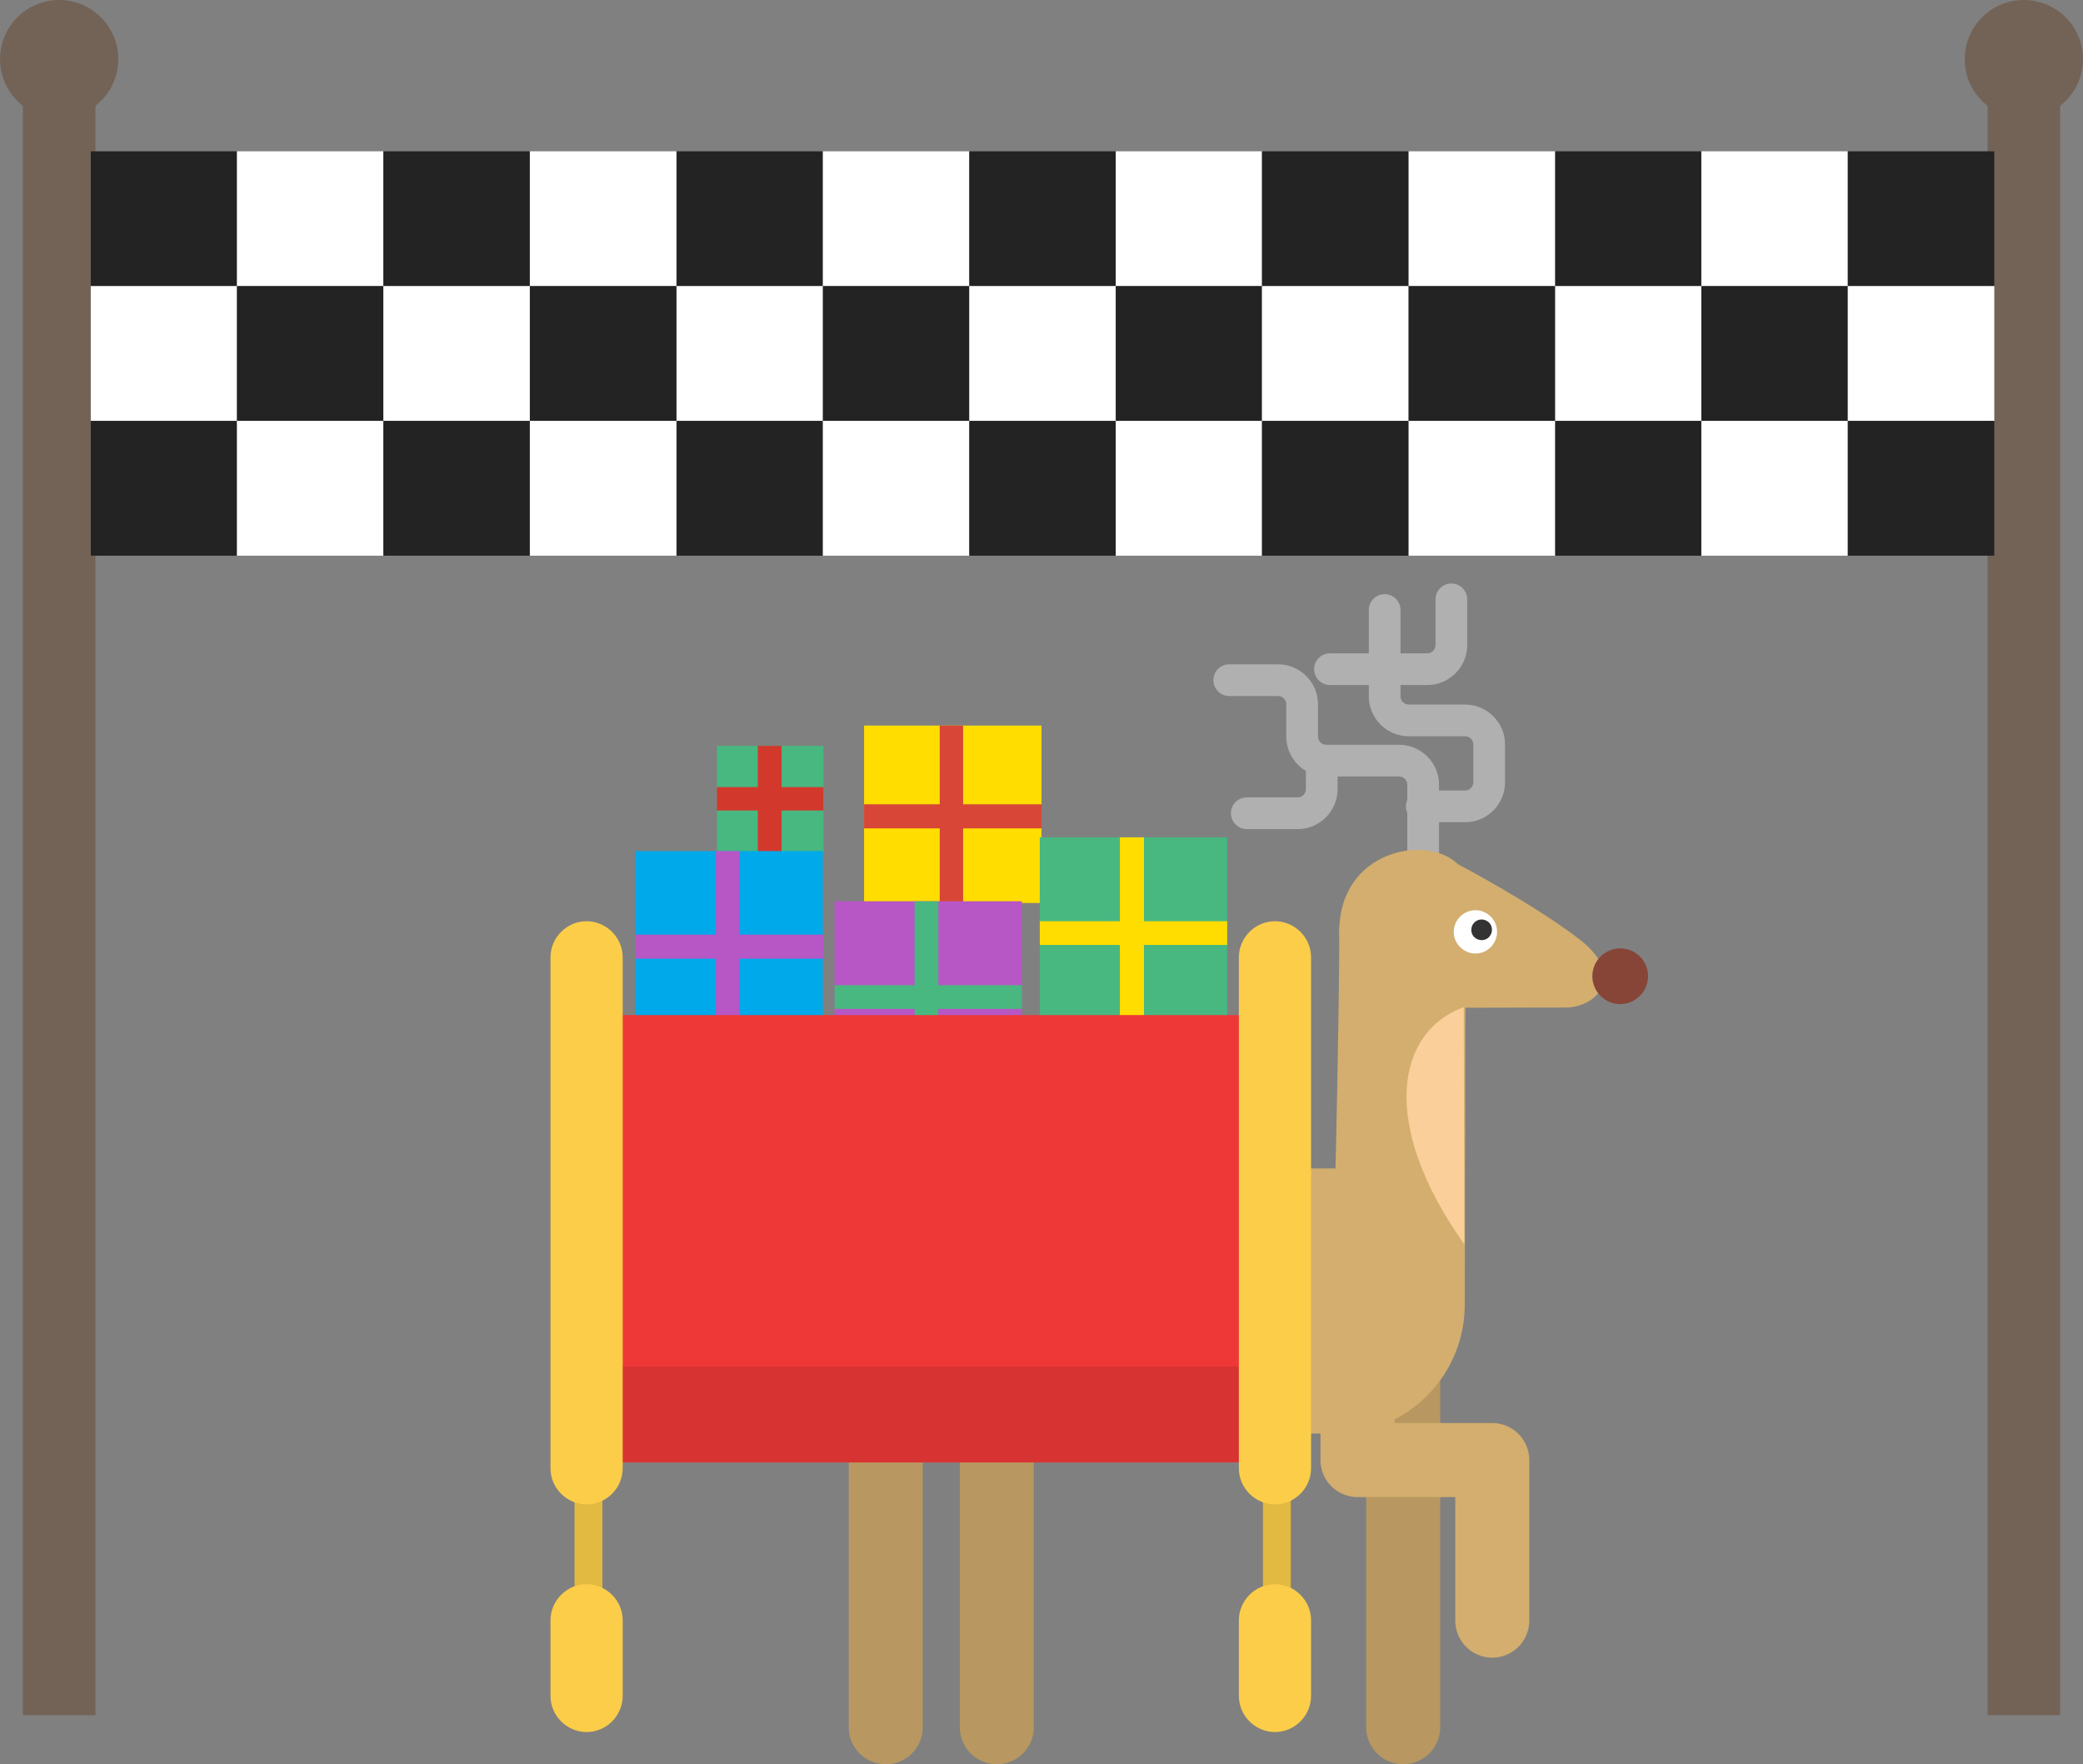 <svg xmlns="http://www.w3.org/2000/svg" xmlns:xlink="http://www.w3.org/1999/xlink" version="1.1" id="Layer_2" x="0px" y="0px" viewBox="2.3 189.1 605.8 513.1" enable-background="new 2.3 189.1 605.8 513.1" xml:space="preserve"><rect x="2.3" y="189.1" width="605.8" height="513.1" fill="#808080" stroke="none"/><g><line fill="none" stroke="#B89860" stroke-width="21.527" stroke-linecap="round" stroke-linejoin="round" stroke-miterlimit="10" x1="410.4" y1="576.8" x2="410.4" y2="691.4"/><path fill="none" stroke="#B0B0B0" stroke-width="9.226" stroke-linecap="round" stroke-linejoin="round" stroke-miterlimit="10" d=" M416.2 438.5v-21.2c0-3.9-3.2-7-7-7H388c-3.9 0-7-3.2-7-7v-9.4c0-3.9-3.2-7-7-7h-14.2"/><path fill="none" stroke="#B0B0B0" stroke-width="9.226" stroke-linecap="round" stroke-linejoin="round" stroke-miterlimit="10" d=" M415.8 423.6h12.6c3.9 0 7-3.2 7-7v-11c0-3.9-3.2-7-7-7H412c-3.9 0-7-3.2-7-7v-25.1"/><path fill="none" stroke="#B0B0B0" stroke-width="9.226" stroke-linecap="round" stroke-linejoin="round" stroke-miterlimit="10" d=" M389.1 383.7h28.3c3.9 0 7-3.2 7-7v-13.3"/><path fill="#D3AE6E" d="M391.8 460.1c0 23.9-1.1 68.8-1.1 68.8H290.7c-20.7 0-37.5 16.8-37.5 37.5v2.1c0 20.7 16.8 37.5 37.5 37.5 h100.1c20.7 0 37.5-16.8 37.5-37.5l0.2-100.2C428.5 443.9 391.8 440.2 391.8 460.1z"/><path fill="#D3AE6E" d="M391.8 460.1c0-23.9 25.6-28.5 34.5-19.7c0 0 21.9 11.5 35.4 21.9c13.5 10.4 5.2 19.8-4.1 19.8l-42.7 0.1 C403.8 482.1 391.8 474.2 391.8 460.1z"/><path fill="#FFFFFF" d="M437.7 460.1c0 3.4-2.8 6.3-6.3 6.3l0 0c-3.4 0-6.3-2.8-6.3-6.3l0 0c0-3.4 2.8-6.3 6.3-6.3l0 0 C434.9 453.8 437.7 456.7 437.7 460.1L437.7 460.1z"/><polyline fill="none" stroke="#D3AE6E" stroke-width="21.527" stroke-linecap="round" stroke-linejoin="round" stroke-miterlimit="10" points="397.1,579.2 397.1,613.7 436.3,613.7 436.3,660.4"/><line fill="none" stroke="#B89860" stroke-width="21.527" stroke-linecap="round" stroke-linejoin="round" stroke-miterlimit="10" x1="259.9" y1="576.8" x2="259.9" y2="691.4"/><line fill="none" stroke="#B89860" stroke-width="21.527" stroke-linecap="round" stroke-linejoin="round" stroke-miterlimit="10" x1="292.2" y1="576.8" x2="292.2" y2="691.4"/><path fill="#864537" d="M481.6 473c0 4.5-3.7 8.1-8.1 8.1l0 0c-4.5 0-8.1-3.7-8.1-8.1l0 0c0-4.5 3.7-8.1 8.1-8.1l0 0 C477.9 464.9 481.6 468.4 481.6 473L481.6 473z"/><path fill="none" stroke="#B0B0B0" stroke-width="9.226" stroke-linecap="round" stroke-linejoin="round" stroke-miterlimit="10" d=" M386.7 411.6v7c0 3.9-3.2 7-7 7h-14.8"/><path fill="#FBCF99" d="M428.2 551c-25.1-35.3-19.6-62-0.2-69L428.2 551z"/><path fill="#333333" d="M434.7 456.9c1.5 0.8 1.9 2.7 1.1 4.1l0 0c-0.8 1.5-2.7 1.9-4.1 1.1l0 0c-1.5-0.8-1.9-2.7-1.1-4.1l0 0 C431.5 456.5 433.3 456.1 434.7 456.9L434.7 456.9z"/><rect x="169.4" y="618.4" fill="#FBCD48" width="8.1" height="38.3"/><rect x="369.6" y="618.4" fill="#FBCD48" width="8.1" height="38.3"/><rect x="169.4" y="618.4" opacity="0.1" enable-background="new    " width="8.1" height="38.3"/><rect x="369.6" y="618.4" opacity="0.1" enable-background="new    " width="8.1" height="38.3"/><g><rect x="253.6" y="400.1" fill="#FFDD00" width="51.6" height="51.6"/><g><polygon fill="#D84637" points="282.4,423 282.4,400.1 275.6,400.1 275.6,423 253.6,423 253.6,430 275.6,430 275.6,451.8 282.4,451.8 282.4,430 305.2,430 305.2,423"/></g></g><g><rect x="210.8" y="406" fill="#48B780" width="31" height="31"/><g><polygon fill="#D2392C" points="229.6,418 229.6,406 222.7,406 222.7,418 210.8,418 210.8,424.8 222.7,424.8 222.7,437 229.6,437 229.6,424.8 241.8,424.8 241.8,418"/></g></g><g><rect x="245" y="451.2" fill="#B757C5" width="54.5" height="54.5"/><g><polygon fill="#48B780" points="275.2,475.6 275.2,451.2 268.3,451.2 268.3,475.6 245,475.6 245,482.5 268.3,482.5 268.3,505.8 275.2,505.8 275.2,482.5 299.5,482.5 299.5,475.6"/></g></g><g><rect x="187.1" y="436.6" fill="#00A9E9" width="54.5" height="54.5"/><g><polygon fill="#B757C5" points="217.4,460.9 217.4,436.6 210.5,436.6 210.5,460.9 187.1,460.9 187.1,467.9 210.5,467.9 210.5,491.2 217.4,491.2 217.4,467.9 241.7,467.9 241.7,460.9"/></g></g><g><rect x="304.7" y="432.6" fill="#48B780" width="54.5" height="54.5"/><g><polygon fill="#FFDD00" points="335,457 335,432.6 328,432.6 328,457 304.7,457 304.7,463.9 328,463.9 328,487.1 335,487.1 335,463.9 359.2,463.9 359.2,457"/></g></g><rect x="172.9" y="484.3" fill="#EE3837" width="196.8" height="130.1"/><rect x="172.9" y="586.5" opacity="0.1" enable-background="new    " width="196.8" height="27.8"/><line fill="none" stroke="#736357" stroke-width="21.101" stroke-miterlimit="10" x1="19.5" y1="208.4" x2="19.5" y2="687.9"/><circle fill="#736357" cx="19.5" cy="206.3" r="17.2"/><line fill="none" stroke="#736357" stroke-width="21.101" stroke-miterlimit="10" x1="590.9" y1="208.4" x2="590.9" y2="687.9"/><circle fill="#736357" cx="590.9" cy="206.3" r="17.2"/><rect x="28.7" y="233.1" fill="#232323" width="42.6" height="39.2"/><rect x="71.2" y="233.1" fill="#FFFFFF" width="42.6" height="39.2"/><rect x="113.8" y="233.1" fill="#232323" width="42.6" height="39.2"/><rect x="156.4" y="233.1" fill="#FFFFFF" width="42.6" height="39.2"/><rect x="199.1" y="233.1" fill="#232323" width="42.6" height="39.2"/><rect x="241.6" y="233.1" fill="#FFFFFF" width="42.6" height="39.2"/><rect x="284.2" y="233.1" fill="#232323" width="42.6" height="39.2"/><rect x="326.8" y="233.1" fill="#FFFFFF" width="42.6" height="39.2"/><rect x="369.3" y="233.1" fill="#232323" width="42.6" height="39.2"/><rect x="412" y="233.1" fill="#FFFFFF" width="42.6" height="39.2"/><rect x="454.6" y="233.1" fill="#232323" width="42.6" height="39.2"/><rect x="497.1" y="233.1" fill="#FFFFFF" width="42.6" height="39.2"/><rect x="539.7" y="233.1" fill="#232323" width="42.6" height="39.2"/><rect x="28.7" y="272.3" fill="#FFFFFF" width="42.6" height="39.2"/><rect x="71.2" y="272.3" fill="#232323" width="42.6" height="39.2"/><rect x="113.8" y="272.3" fill="#FFFFFF" width="42.6" height="39.2"/><rect x="156.4" y="272.3" fill="#232323" width="42.6" height="39.2"/><rect x="199.1" y="272.3" fill="#FFFFFF" width="42.6" height="39.2"/><rect x="241.6" y="272.3" fill="#232323" width="42.6" height="39.2"/><rect x="284.2" y="272.3" fill="#FFFFFF" width="42.6" height="39.2"/><rect x="326.8" y="272.3" fill="#232323" width="42.6" height="39.2"/><rect x="369.3" y="272.3" fill="#FFFFFF" width="42.6" height="39.2"/><rect x="412" y="272.3" fill="#232323" width="42.6" height="39.2"/><rect x="454.6" y="272.3" fill="#FFFFFF" width="42.6" height="39.2"/><rect x="497.1" y="272.3" fill="#232323" width="42.6" height="39.2"/><rect x="539.7" y="272.3" fill="#FFFFFF" width="42.6" height="39.2"/><rect x="28.7" y="311.5" fill="#232323" width="42.6" height="39.2"/><rect x="71.2" y="311.5" fill="#FFFFFF" width="42.6" height="39.2"/><rect x="113.8" y="311.5" fill="#232323" width="42.6" height="39.2"/><rect x="156.4" y="311.5" fill="#FFFFFF" width="42.6" height="39.2"/><rect x="199.1" y="311.5" fill="#232323" width="42.6" height="39.2"/><rect x="241.6" y="311.5" fill="#FFFFFF" width="42.6" height="39.2"/><rect x="284.2" y="311.5" fill="#232323" width="42.6" height="39.2"/><rect x="326.8" y="311.5" fill="#FFFFFF" width="42.6" height="39.2"/><rect x="369.3" y="311.5" fill="#232323" width="42.6" height="39.2"/><rect x="412" y="311.5" fill="#FFFFFF" width="42.6" height="39.2"/><rect x="454.6" y="311.5" fill="#232323" width="42.6" height="39.2"/><rect x="497.1" y="311.5" fill="#FFFFFF" width="42.6" height="39.2"/><rect x="539.7" y="311.5" fill="#232323" width="42.6" height="39.2"/><path fill="#FBCD48" d="M183.4 616.1c0 5.7-4.7 10.5-10.5 10.5l0 0c-5.7 0-10.5-4.7-10.5-10.5V467.5c0-5.7 4.7-10.5 10.5-10.5l0 0 c5.7 0 10.5 4.7 10.5 10.5V616.1z"/><path fill="#FBCD48" d="M383.6 616.1c0 5.7-4.7 10.5-10.5 10.5l0 0c-5.7 0-10.5-4.7-10.5-10.5V467.5c0-5.7 4.7-10.5 10.5-10.5l0 0 c5.7 0 10.5 4.7 10.5 10.5V616.1z"/><path fill="#FBCD48" d="M183.4 682.3c0 5.7-4.7 10.5-10.5 10.5l0 0c-5.7 0-10.5-4.7-10.5-10.5v-22c0-5.7 4.7-10.5 10.5-10.5l0 0 c5.7 0 10.5 4.7 10.5 10.5V682.3z"/><path fill="#FBCD48" d="M383.6 682.3c0 5.7-4.7 10.5-10.5 10.5l0 0c-5.7 0-10.5-4.7-10.5-10.5v-22c0-5.7 4.7-10.5 10.5-10.5l0 0 c5.7 0 10.5 4.7 10.5 10.5V682.3z"/></g></svg>